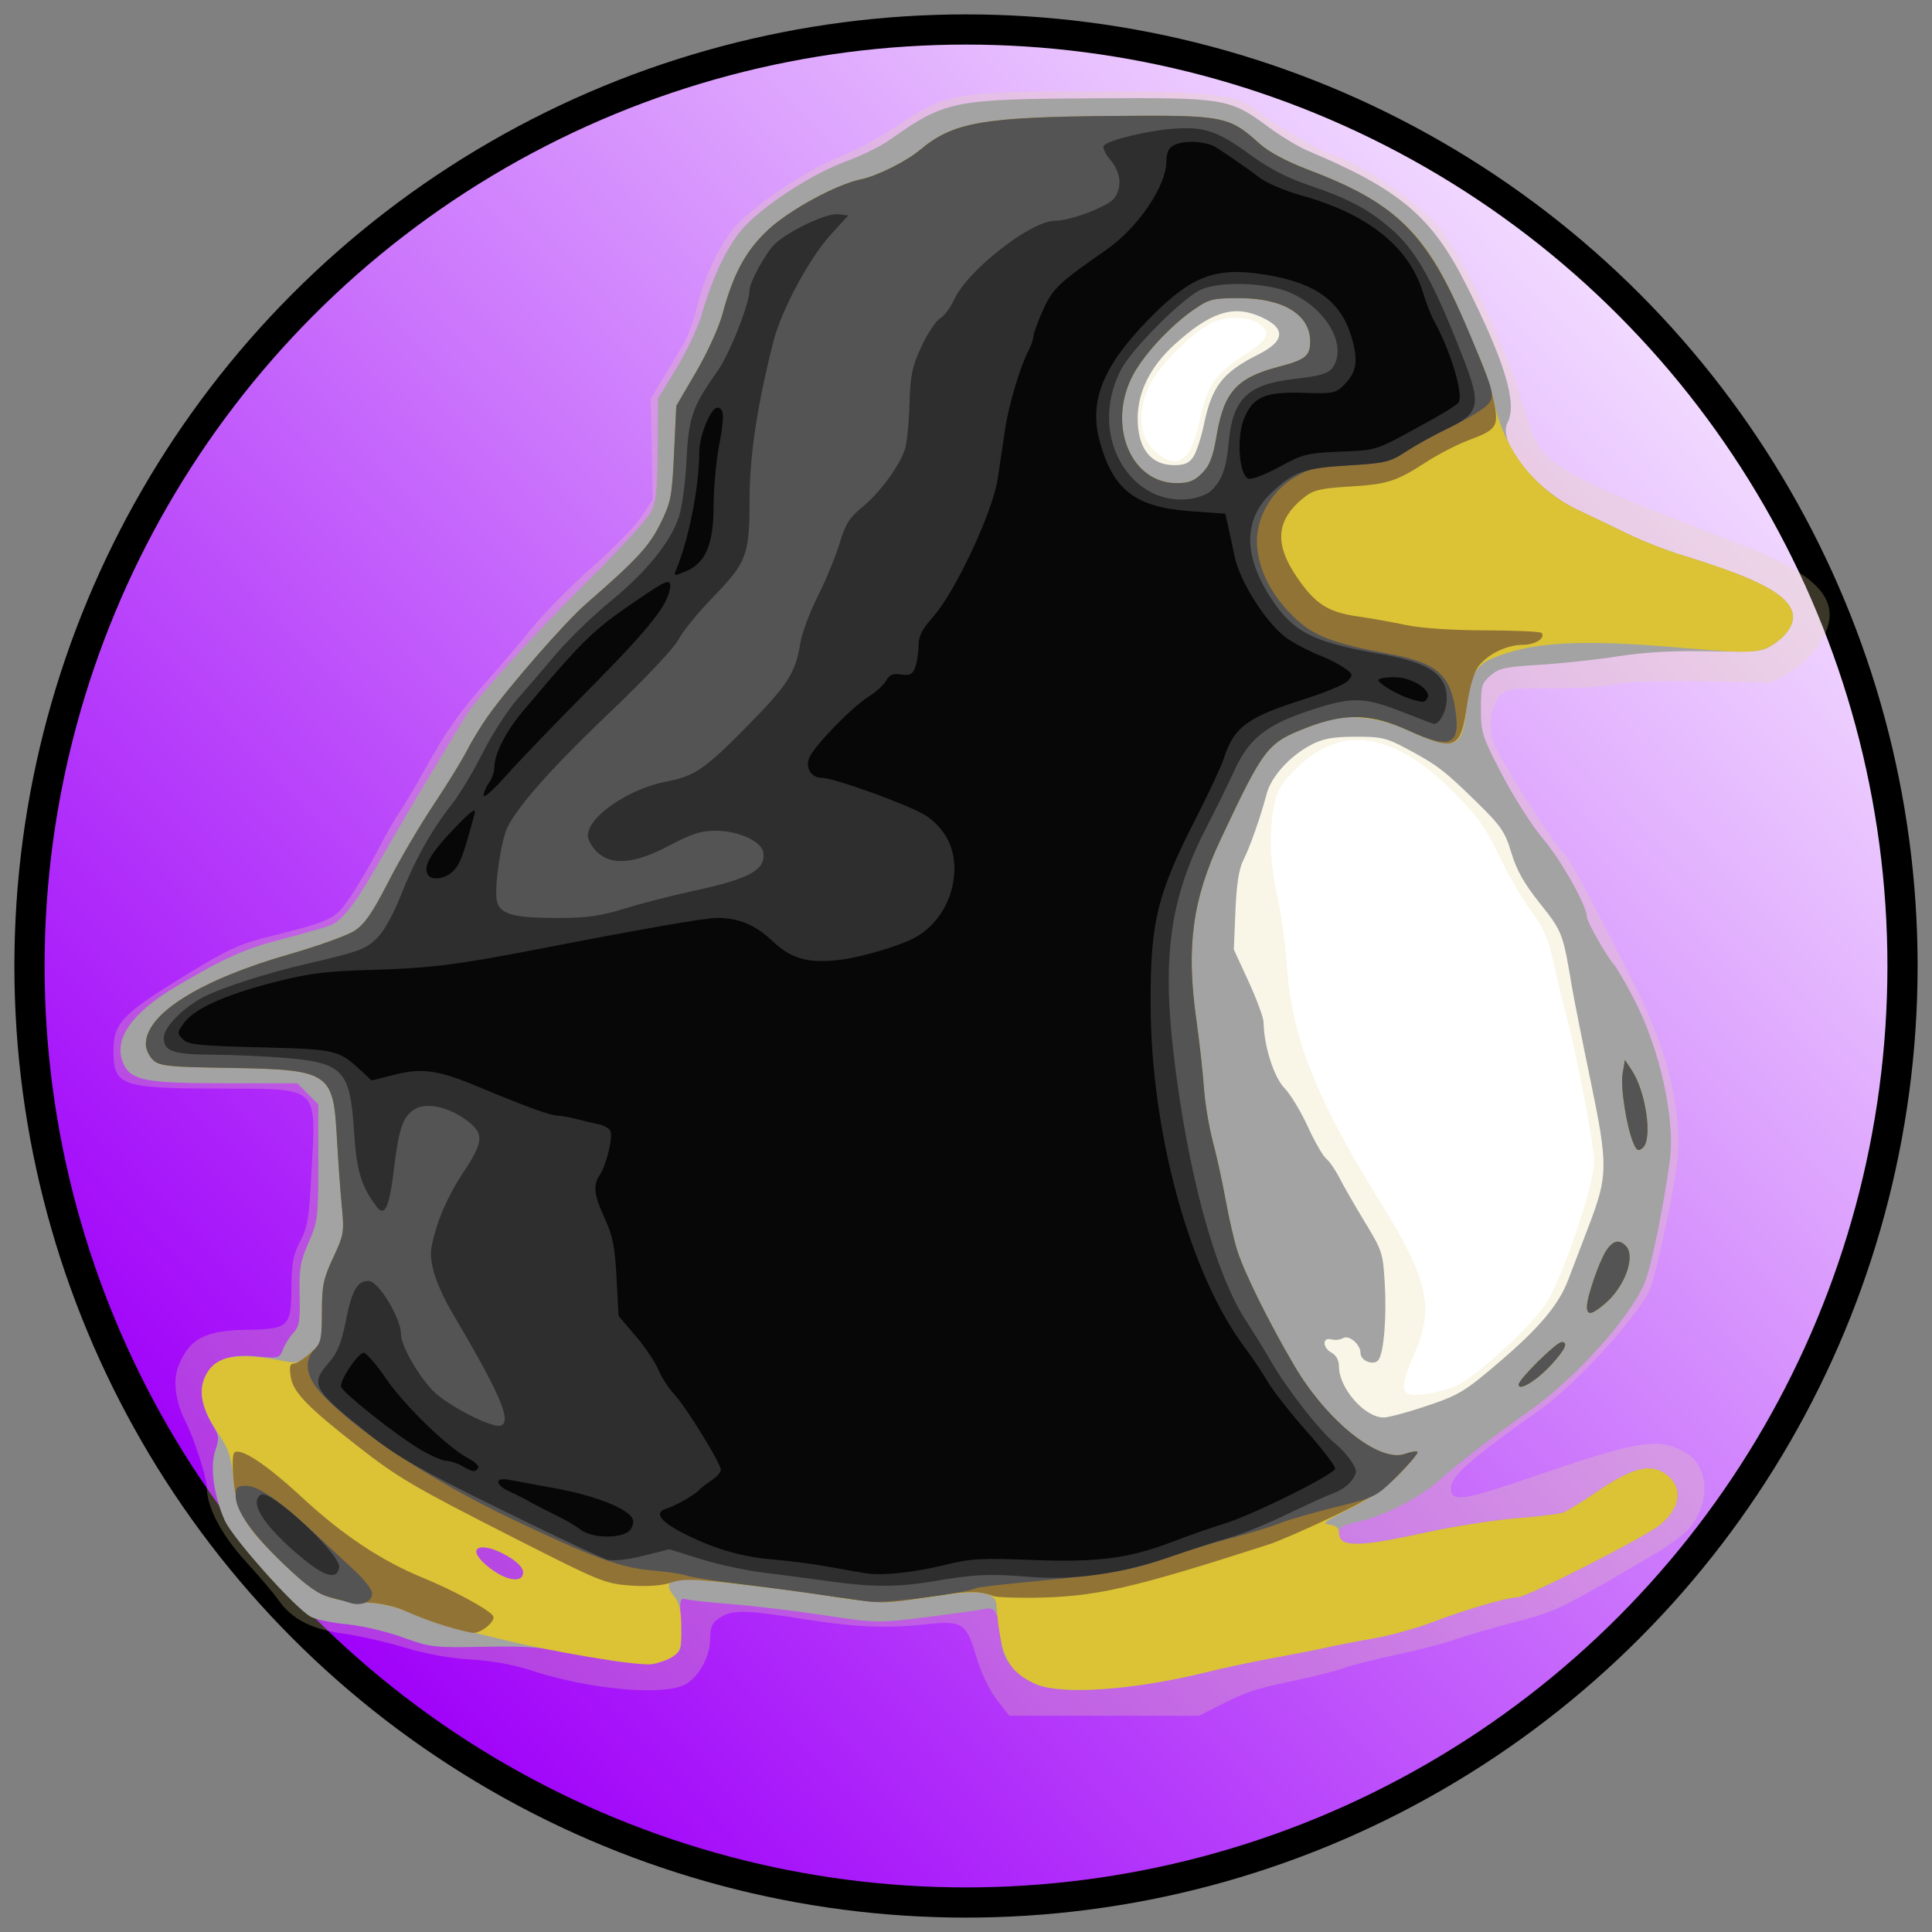 <?xml version="1.0" encoding="UTF-8" standalone="no"?>
<!-- Created with Inkscape (http://www.inkscape.org/) -->

<svg
   xmlns:dc="http://purl.org/dc/elements/1.1/"
   xmlns:cc="http://creativecommons.org/ns#"
   xmlns:rdf="http://www.w3.org/1999/02/22-rdf-syntax-ns#"
   xmlns:svg="http://www.w3.org/2000/svg"
   xmlns="http://www.w3.org/2000/svg"
   xmlns:xlink="http://www.w3.org/1999/xlink"
   xmlns:sodipodi="http://sodipodi.sourceforge.net/DTD/sodipodi-0.dtd"
   xmlns:inkscape="http://www.inkscape.org/namespaces/inkscape"
   width="512"
   height="512"
   viewBox="0 0 512 512"
   id="svg2"
   version="1.1"
   inkscape:version="0.91 r13725"
   sodipodi:docname="icon-is.svg">
  <rect x="0" y="0" width="512" height="512" fill="#808080" stroke="none"/>
  <defs
     id="defs4">
    <linearGradient
       inkscape:collect="always"
       id="linearGradient6027">
      <stop
         style="stop-color:#9f00f9;stop-opacity:1;"
         offset="0"
         id="stop6029" />
      <stop
         style="stop-color:#f1d9ff;stop-opacity:1"
         offset="1"
         id="stop6031" />
    </linearGradient>
    <marker
       inkscape:stockid="Arrow1Mstart"
       orient="auto"
       refY="0"
       refX="0"
       id="Arrow1Mstart"
       style="overflow:visible"
       inkscape:isstock="true">
      <path
         id="path4406"
         d="M 0,0 5,-5 -12.5,0 5,5 0,0 Z"
         style="fill:#800080;fill-opacity:1;fill-rule:evenodd;stroke:#000080;stroke-width:1pt;stroke-opacity:1"
         transform="matrix(0.4,0,0,0.4,4,0)"
         inkscape:connector-curvature="0" />
    </marker>
    <marker
       inkscape:stockid="Arrow1Send"
       orient="auto"
       refY="0"
       refX="0"
       id="Arrow1Send"
       style="overflow:visible"
       inkscape:isstock="true">
      <path
         id="path4415"
         d="M 0,0 5,-5 -12.5,0 5,5 0,0 Z"
         style="fill:#800080;fill-opacity:1;fill-rule:evenodd;stroke:#000080;stroke-width:1pt;stroke-opacity:1"
         transform="matrix(-0.2,0,0,-0.2,-1.2,0)"
         inkscape:connector-curvature="0" />
    </marker>
    <marker
       inkscape:stockid="Arrow1Lstart"
       orient="auto"
       refY="0"
       refX="0"
       id="marker4676"
       style="overflow:visible"
       inkscape:isstock="true">
      <path
         id="path4678"
         d="M 0,0 5,-5 -12.5,0 5,5 0,0 Z"
         style="fill:#800080;fill-opacity:1;fill-rule:evenodd;stroke:#000080;stroke-width:1pt;stroke-opacity:1"
         transform="matrix(0.8,0,0,0.8,10,0)"
         inkscape:connector-curvature="0" />
    </marker>
    <marker
       inkscape:stockid="Arrow1Lstart"
       orient="auto"
       refY="0"
       refX="0"
       id="Arrow1Lstart"
       style="overflow:visible"
       inkscape:isstock="true">
      <path
         id="path4400"
         d="M 0,0 5,-5 -12.5,0 5,5 0,0 Z"
         style="fill:#800080;fill-opacity:1;fill-rule:evenodd;stroke:#000080;stroke-width:1pt;stroke-opacity:1"
         transform="matrix(0.8,0,0,0.8,10,0)"
         inkscape:connector-curvature="0" />
    </marker>
    <linearGradient
       inkscape:collect="always"
       xlink:href="#linearGradient6027"
       id="linearGradient6033"
       x1="75.951"
       y1="967.968"
       x2="431.154"
       y2="625.835"
       gradientUnits="userSpaceOnUse" />
  </defs>
  <sodipodi:namedview
     id="base"
     pagecolor="#ffffff"
     bordercolor="#666666"
     borderopacity="1.0"
     inkscape:pageopacity="0.0"
     inkscape:pageshadow="2"
     inkscape:zoom="1"
     inkscape:cx="323.46876"
     inkscape:cy="308.93137"
     inkscape:document-units="px"
     inkscape:current-layer="layer1"
     showgrid="false"
     inkscape:window-width="1366"
     inkscape:window-height="704"
     inkscape:window-x="0"
     inkscape:window-y="27"
     inkscape:window-maximized="1"
     units="px" />
  <g
     inkscape:label="Layer 1"
     inkscape:groupmode="layer"
     id="layer1"
     transform="translate(0,-540.362)">
    <ellipse
       style="fill:url(#linearGradient6033);fill-opacity:1;fill-rule:nonzero;stroke:#000000;stroke-width:8;stroke-miterlimit:4;stroke-dasharray:none;stroke-dashoffset:0;stroke-opacity:1;stroke-linecap:butt;stroke-linejoin:round"
       id="path3576"
       cx="256"
       cy="796.362"
       rx="248.187"
       ry="248.187" />
    <g
       id="g4328"
       transform="translate(4,-6)">
      <ellipse
         transform="matrix(1,0,0.156,0.988,0,0)"
         ry="96.177"
         rx="74"
         cy="840.649"
         cx="222.89"
         id="path4326"
         style="opacity:1;fill:#ffffff;fill-opacity:1;fill-rule:nonzero;stroke:none;stroke-width:8;stroke-linecap:butt;stroke-linejoin:round;stroke-miterlimit:4;stroke-dasharray:none;stroke-dashoffset:0;stroke-opacity:1" />
      <ellipse
         ry="44"
         rx="42"
         cy="652.362"
         cx="319"
         id="path4324"
         style="opacity:1;fill:#ffffff;fill-opacity:1;fill-rule:nonzero;stroke:none;stroke-width:8;stroke-linecap:butt;stroke-linejoin:round;stroke-miterlimit:4;stroke-dasharray:none;stroke-dashoffset:0;stroke-opacity:1" />
      <g
         id="g4315">
        <path
           inkscape:connector-curvature="0"
           id="path4306"
           d="m 260.158,996.812 c -2.006,-2.575 -4.153,-7.084 -5.445,-11.438 -2.662,-8.966 -3.637,-9.591 -13.335,-8.546 -10.549,1.136 -19.034,0.764 -32.671,-1.432 -13.859,-2.232 -18.092,-2.405 -21.031,-0.858 -2.833,1.491 -3.477,2.657 -3.494,6.324 -0.023,4.852 -3.414,10.602 -7.183,12.177 -6.501,2.716 -25.347,0.868 -39.996,-3.924 -4.923,-1.61 -10.614,-2.651 -16.169,-2.956 -5.479,-0.301 -11.835,-1.452 -17.619,-3.189 -4.976,-1.495 -12.368,-3.173 -16.427,-3.729 -8.311,-1.138 -13.501,-3.838 -16.996,-8.841 -1.209,-1.731 -5.111,-6.334 -8.671,-10.228 -6.384,-6.984 -10.287,-14.369 -10.287,-19.465 0,-2.707 -3.392,-13.189 -5.788,-17.885 -2.548,-4.995 -3.257,-10.672 -1.794,-14.369 2.907,-7.346 7.051,-9.544 18.263,-9.688 11,-0.141 11.659,-0.775 11.725,-11.297 0.04,-6.35 0.479,-8.648 2.313,-12.121 1.944,-3.68 2.365,-6.236 2.979,-18.095 1.218,-23.495 2.53,-22.304 -24.674,-22.399 -25.975,-0.091 -27.787,-0.75 -27.787,-10.107 0,-7.293 2.385,-9.763 19.486,-20.183 11.188,-6.817 13.794,-7.996 22.554,-10.2 15.998,-4.026 16.695,-4.374 20.756,-10.354 2.038,-3.001 5.35,-8.645 7.36,-12.541 2.01,-3.896 4.564,-8.367 5.677,-9.936 1.112,-1.568 4.043,-6.495 6.513,-10.947 5.899,-10.634 9.219,-15.367 16.758,-23.891 3.435,-3.884 8.882,-10.291 12.102,-14.239 3.221,-3.948 10.334,-11.125 15.806,-15.951 5.472,-4.825 11.283,-10.787 12.914,-13.249 l 2.964,-4.475 -0.254,-13.384 -0.254,-13.384 3.333,-5.535 c 1.833,-3.044 4.232,-7.028 5.331,-8.853 1.099,-1.825 2.733,-6.364 3.631,-10.087 1.921,-7.96 6.006,-16.448 10.232,-21.261 4.814,-5.482 18.59,-14.712 27.052,-18.123 4.283,-1.727 10.951,-5.256 14.818,-7.843 14.131,-9.453 15.548,-9.71 53.736,-9.72 31.623,-0.008 37.154,0.705 43.295,5.583 4.461,3.543 16.082,10.328 19.048,11.121 6.963,1.862 22.72,12.534 28.14,19.057 7.386,8.89 18.884,33.631 23.667,50.924 3.328,12.033 8.054,14.834 55.812,33.08 19.329,7.385 26.228,13.701 23.886,21.867 -1.296,4.52 -5.523,9.551 -10.463,12.455 l -4.375,2.572 -18.571,-0.305 c -11.874,-0.195 -20.289,0.095 -23.333,0.806 -2.619,0.611 -10.015,1.073 -16.436,1.027 -10.343,-0.074 -11.884,0.126 -13.518,1.76 -2.448,2.448 -3.396,7.979 -2.105,12.28 1.027,3.422 14.812,25.381 18.384,29.284 2.02,2.208 3.267,4.414 11.519,20.386 10.526,20.371 11.918,23.365 14.847,31.929 3.714,10.858 5.2,22.316 3.989,30.777 -1.536,10.739 -5.517,29 -7.186,32.961 -2.744,6.513 -19.371,24.849 -28.356,31.269 -20.812,14.872 -24.788,18.484 -24.276,22.055 0.42,2.931 4.15,2.278 21.952,-3.845 28.195,-9.697 33.294,-10.468 40.45,-6.117 5.987,3.641 6.336,13.189 0.725,19.857 -1.287,1.53 -5.24,4.487 -8.784,6.57 -25.502,14.994 -26.317,15.392 -37.407,18.29 -6.018,1.572 -13.298,3.69 -16.179,4.706 -2.881,1.016 -9.657,2.772 -15.058,3.903 -5.401,1.131 -11.615,2.696 -13.81,3.478 -2.194,0.782 -7.847,2.238 -12.561,3.234 -11.424,2.414 -13.274,3.01 -20.211,6.513 l -5.925,2.991 -25.138,0 -25.138,0 -3.312,-4.251 z m 122.296,-83.466 c 5.262,-2.685 19.08,-15.365 22.997,-21.104 4.304,-6.306 12.998,-31.674 13,-37.935 0.002,-4.528 -4.419,-27.743 -7.51,-39.434 -0.969,-3.667 -2.499,-9.992 -3.399,-14.056 -1.276,-5.759 -2.563,-8.648 -5.838,-13.096 -2.311,-3.139 -6.119,-9.729 -8.462,-14.644 -3.458,-7.253 -5.656,-10.351 -11.668,-16.444 -16.022,-16.238 -29.896,-18.476 -41.887,-6.756 -3.938,3.849 -5.16,5.798 -5.952,9.491 -1.499,6.988 -1.205,15.947 0.81,24.754 0.994,4.342 2.086,12.18 2.428,17.418 1.279,19.587 7.615,35.647 25.365,64.292 12.074,19.485 13.768,27.09 8.664,38.902 -3.264,7.556 -3.701,10.164 -1.835,10.974 2.033,0.883 9.544,-0.451 13.286,-2.361 z M 310.636,666.77 c 0.98,-1.052 2.515,-5.326 3.412,-9.5 1.882,-8.758 4.137,-11.984 11.807,-16.891 6.13,-3.921 7.013,-5.661 4.08,-8.037 -2.407,-1.949 -7.987,-2.314 -12.011,-0.784 -4.784,1.819 -14.524,11.317 -17.187,16.759 -3.482,7.118 -2.948,13.788 1.418,17.688 3.538,3.161 6.038,3.386 8.481,0.764 z"
           style="opacity:0.25;fill:#e8dda2" />
        <path
           inkscape:connector-curvature="0"
           id="path4304"
           d="m 270.318,992.606 c -5.494,-2.496 -9.008,-7.003 -9.008,-11.554 0,-2.021 -0.436,-4.822 -0.97,-6.225 -0.811,-2.133 -1.396,-2.464 -3.571,-2.023 -1.431,0.29 -8.387,1.25 -15.459,2.134 -12.632,1.579 -13.099,1.57 -26.667,-0.49 -7.595,-1.153 -18.698,-2.486 -24.672,-2.962 -5.975,-0.476 -11.554,-1.084 -12.399,-1.352 -1.34,-0.425 -1.491,0.414 -1.18,6.562 0.346,6.846 0.278,7.101 -2.321,8.804 -3.63,2.379 -10.472,2.187 -24.665,-0.69 -9.615,-1.949 -13.62,-2.273 -25.238,-2.037 -13.229,0.268 -14.13,0.163 -21.429,-2.496 -4.19,-1.527 -10.814,-3.081 -14.72,-3.453 -3.906,-0.372 -8.217,-1.253 -9.58,-1.958 -4.031,-2.085 -20.786,-20.835 -22.912,-25.64 -2.899,-6.554 -3.924,-14.27 -2.46,-18.519 1.059,-3.073 0.994,-3.866 -0.522,-6.339 -3.159,-5.156 -3.881,-9.6 -2.153,-13.242 2.085,-4.394 6.326,-6.012 13.868,-5.291 5.581,0.534 5.853,0.458 6.734,-1.869 0.505,-1.334 1.745,-3.308 2.756,-4.387 1.552,-1.657 1.808,-3.21 1.65,-10 -0.161,-6.889 0.18,-8.885 2.385,-13.962 2.444,-5.627 2.573,-6.693 2.573,-21.264 l 0,-15.34 -2.784,-2.784 -2.784,-2.784 -19.151,0 c -20.36,0 -24.55,-0.727 -26.633,-4.619 -3.429,-6.407 1.365,-13.759 13.733,-21.064 12.86,-7.595 17.971,-9.89 27.684,-12.429 5.798,-1.516 11.652,-3.178 13.01,-3.695 3.405,-1.295 6.833,-5.824 14.068,-18.591 3.405,-6.008 9.392,-16.198 13.305,-22.644 3.913,-6.446 7.77,-12.842 8.571,-14.213 2.793,-4.777 18.701,-22.369 33.056,-36.555 7.951,-7.857 15.204,-15.786 16.118,-17.619 1.329,-2.667 1.676,-5.999 1.734,-16.667 l 0.073,-13.333 4.913,-8.095 c 2.702,-4.452 5.652,-10.667 6.556,-13.81 3.175,-11.043 7.352,-19.518 11.892,-24.13 6.085,-6.18 18.152,-13.846 26.639,-16.922 3.929,-1.424 9.071,-3.957 11.429,-5.629 14.643,-10.386 16.746,-10.814 54.181,-11.019 34.745,-0.191 35.851,-0.01 46.078,7.54 3.338,2.464 7.967,5.279 10.286,6.255 24.712,10.4 33.147,17.536 42.298,35.782 10.268,20.473 13.538,31.414 10.877,36.386 -2.772,5.179 7.455,17.854 18.661,23.129 3.143,1.479 8.929,4.257 12.857,6.171 3.929,1.915 10.357,4.468 14.286,5.673 19.821,6.081 27.831,10.131 29.585,14.96 0.992,2.731 -0.829,6.045 -4.785,8.711 -3.098,2.088 -3.99,2.188 -17.129,1.933 -9.582,-0.186 -17.095,0.234 -24.337,1.361 -5.762,0.897 -15.109,1.904 -20.772,2.238 -8.884,0.525 -10.647,0.911 -12.857,2.813 -2.327,2.004 -2.561,2.815 -2.557,8.876 0.004,6.283 0.33,7.298 5.622,17.461 3.09,5.935 7.975,13.571 10.856,16.968 4.779,5.637 11.614,17.794 11.614,20.658 0,1.297 5.16,10.418 7.19,12.709 0.707,0.797 3.028,4.778 5.158,8.847 6.918,13.212 11.11,31.956 9.626,43.037 -1.618,12.079 -5.058,28.74 -6.711,32.513 -4.242,9.68 -18.475,25.381 -30.976,34.171 -9.449,6.644 -18.302,13.465 -23.627,18.203 -5.219,4.644 -14.722,9.438 -21.655,10.925 -3.6,0.772 -4.718,1.431 -4.718,2.782 0,3.949 4.874,3.96 22.709,0.047 7.514,-1.648 18.442,-3.367 24.286,-3.819 5.843,-0.452 11.481,-1.157 12.529,-1.566 1.048,-0.409 5.222,-3.003 9.277,-5.765 8.283,-5.642 13.122,-7.074 16.845,-4.984 5.63,3.16 5.405,9.12 -0.528,14.01 -3.92,3.231 -35.366,19.236 -37.748,19.213 -2.585,-0.025 -14.317,3.396 -22.607,6.593 -4.104,1.583 -11.032,3.501 -15.397,4.264 -4.365,0.763 -10.079,1.87 -12.698,2.461 -2.619,0.591 -9.048,1.856 -14.286,2.812 -5.238,0.955 -12.952,2.593 -17.143,3.638 -19.478,4.86 -39.067,6.225 -45.754,3.187 z M 134.643,963.008 c 0,-1.193 -1.489,-2.737 -4.131,-4.286 -6.801,-3.986 -11.155,-2.528 -6.107,2.045 4.866,4.407 10.238,5.583 10.238,2.241 z m 237.645,-43.472 c 10.274,-3.355 11.554,-4.101 21.156,-12.32 10.505,-8.992 15.626,-15.093 18.092,-21.553 1.066,-2.792 3.511,-9.189 5.433,-14.216 5.19,-13.572 5.223,-16.135 0.494,-38.955 -2.225,-10.738 -4.437,-21.881 -4.915,-24.762 -2.324,-14.007 -2.535,-14.556 -8.409,-21.905 -4.212,-5.27 -6.207,-8.796 -7.606,-13.446 -1.699,-5.648 -2.683,-7.073 -9.464,-13.711 -8.382,-8.205 -10.306,-9.66 -18.617,-14.07 -5.078,-2.695 -6.563,-3.028 -13.333,-2.996 -5.938,0.028 -8.5,0.497 -11.613,2.122 -5.631,2.94 -10.595,8.39 -11.81,12.965 -1.659,6.253 -4.423,14.111 -6.218,17.681 -1.159,2.305 -1.79,6.388 -2.081,13.466 l -0.419,10.159 3.928,8.526 c 2.16,4.689 3.943,9.558 3.961,10.82 0.091,6.223 2.715,14.472 5.531,17.384 1.598,1.653 4.373,6.227 6.166,10.166 1.793,3.939 3.99,7.767 4.882,8.508 0.892,0.741 2.504,3.089 3.583,5.22 1.078,2.13 4.099,7.386 6.714,11.68 4.562,7.493 4.773,8.149 5.238,16.306 0.502,8.807 -0.213,17.815 -1.591,20.045 -1.094,1.77 -4.841,0.46 -4.841,-1.693 0,-2.345 -3.055,-4.948 -4.651,-3.962 -0.701,0.433 -2.084,0.576 -3.073,0.317 -2.468,-0.645 -2.383,2.229 0.105,3.561 1.191,0.637 1.905,1.994 1.905,3.62 0,5.732 6.818,13.523 11.834,13.523 1.116,0 5.445,-1.116 9.621,-2.48 z M 312.262,667.387 c 0.81,-1.236 2.05,-5.006 2.755,-8.379 2.172,-10.381 4.938,-13.943 14.594,-18.792 7.211,-3.621 7.164,-7.146 -0.136,-10.158 -6.928,-2.858 -12.855,-0.837 -22.138,7.549 -6.44,5.818 -9.837,12.593 -9.837,19.62 0,7.986 3.45,12.406 9.684,12.406 2.738,0 3.96,-0.541 5.078,-2.247 z"
           style="fill:#a3a3a3" />
        <path
           inkscape:connector-curvature="0"
           id="path4302"
           d="m 270.358,992.596 c -7.336,-3.386 -9.268,-7.33 -10.3,-21.018 -0.253,-3.359 -4.767,-4.023 -15.379,-2.263 -10.009,1.66 -19.077,1.787 -26.881,0.376 -8.088,-1.462 -35.462,-4.797 -39.345,-4.793 -5.307,0.006 -6.396,1.188 -3.952,4.295 1.606,2.042 2.048,3.905 2.048,8.643 0,5.321 -0.272,6.218 -2.28,7.534 -1.254,0.822 -3.718,1.726 -5.476,2.01 -3.572,0.577 -27.054,-3.348 -40.815,-6.823 -2.881,-0.727 -7.595,-1.819 -10.476,-2.427 -2.881,-0.607 -8.228,-2.397 -11.883,-3.978 -4.524,-1.956 -8.476,-2.942 -12.381,-3.088 -10.274,-0.385 -13.221,-1.755 -22.094,-10.274 -10.318,-9.906 -12.453,-13.522 -13.288,-22.514 -0.531,-5.71 -1.229,-7.849 -3.816,-11.694 -4.506,-6.696 -5.601,-11.338 -3.645,-15.459 2.66,-5.606 8.352,-6.612 21.87,-3.865 2.311,0.47 3.449,0.034 5.952,-2.278 3.022,-2.791 3.095,-3.049 3.095,-10.901 0,-7.022 0.379,-8.852 2.988,-14.427 2.833,-6.054 2.951,-6.763 2.28,-13.678 -0.389,-4.011 -0.984,-12.296 -1.321,-18.411 -0.945,-17.113 -1.984,-17.768 -28.891,-18.2 -15.786,-0.253 -18.023,-0.487 -19.762,-2.06 -1.079,-0.976 -1.958,-2.887 -1.955,-4.246 0.02,-8.045 14.406,-17.044 38.089,-23.829 7.595,-2.176 15.366,-4.983 17.268,-6.238 2.643,-1.743 4.734,-4.776 8.865,-12.852 2.974,-5.813 8.327,-14.948 11.896,-20.299 3.569,-5.351 7.588,-11.872 8.93,-14.491 1.343,-2.619 3.862,-6.759 5.598,-9.199 5.799,-8.151 20.562,-25.031 26.105,-29.848 13.336,-11.59 16.666,-15.189 19.633,-21.216 2.772,-5.63 3.061,-7.129 3.602,-18.644 l 0.588,-12.522 5.289,-9.047 c 2.909,-4.976 6.033,-11.833 6.941,-15.237 2.877,-10.779 6.216,-16.92 12.228,-22.486 5.646,-5.227 18.07,-11.956 24.484,-13.261 4.181,-0.851 11.992,-4.737 15.612,-7.767 8.836,-7.397 16.526,-8.745 51.531,-9.037 28.97,-0.241 30.381,0.026 38.41,7.28 2.557,2.31 7.133,4.751 13.351,7.121 22.426,8.547 30.956,16.667 40.083,38.15 1.669,3.929 4.066,9.524 5.328,12.434 1.261,2.91 2.776,7.624 3.365,10.476 2.678,12.95 10.842,23.54 22.32,28.953 3.143,1.482 8.929,4.261 12.857,6.176 3.929,1.915 10.357,4.468 14.286,5.673 19.821,6.081 27.831,10.131 29.585,14.96 0.988,2.721 -0.825,6.043 -4.739,8.681 -3.698,2.492 -6.301,2.619 -23.417,1.137 -27.577,-2.387 -40.134,-1.765 -50.825,2.52 -4.948,1.983 -6.409,4.792 -7.37,14.173 -1.027,10.028 -3.17,10.667 -16.091,4.793 -3.578,-1.627 -8.028,-2.771 -11.905,-3.061 -5.338,-0.399 -7.27,-0.046 -14.03,2.564 -10.688,4.127 -11.474,5.14 -23.018,29.67 -7.468,15.87 -9.174,28.433 -6.472,47.657 0.836,5.947 1.749,14.117 2.028,18.154 0.279,4.037 1.342,10.466 2.361,14.286 1.019,3.82 2.551,10.803 3.403,15.517 0.853,4.714 2.229,10.714 3.059,13.333 1.866,5.889 8.416,19.121 15.093,30.49 8.728,14.86 22.609,25.913 29.418,23.422 1.537,-0.562 3.012,-0.804 3.278,-0.539 0.266,0.266 -1.849,2.865 -4.699,5.777 -3.528,3.604 -7.74,6.56 -13.196,9.262 -6.713,3.325 -7.602,4.018 -5.476,4.27 1.739,0.207 2.538,0.863 2.538,2.087 0,3.967 4.852,3.98 22.709,0.063 7.514,-1.648 18.442,-3.367 24.286,-3.819 5.843,-0.452 11.481,-1.157 12.529,-1.566 1.048,-0.409 5.222,-3.003 9.277,-5.765 8.283,-5.642 13.122,-7.074 16.845,-4.984 5.63,3.16 5.405,9.12 -0.528,14.01 -3.92,3.231 -35.366,19.236 -37.748,19.213 -2.585,-0.025 -14.317,3.396 -22.607,6.593 -4.104,1.583 -11.032,3.501 -15.397,4.264 -4.365,0.763 -10.079,1.87 -12.698,2.461 -2.619,0.591 -9.048,1.856 -14.286,2.812 -5.238,0.955 -12.952,2.593 -17.143,3.638 -19.504,4.867 -39.103,6.229 -45.714,3.177 z M 134.643,963.008 c 0,-1.193 -1.489,-2.737 -4.131,-4.286 -6.801,-3.986 -11.155,-2.528 -6.107,2.045 4.866,4.407 10.238,5.583 10.238,2.241 z M 314.545,671.777 c 2.049,-2.055 2.886,-4.227 3.885,-10.079 1.969,-11.542 5.36,-15.263 16.57,-18.183 6.93,-1.805 8.216,-2.845 8.216,-6.643 0,-7.099 -7.072,-11.459 -18.649,-11.498 -7.004,-0.024 -8.076,0.231 -11.905,2.831 -6.659,4.522 -14.273,12.871 -16.933,18.571 -6.102,13.071 0.256,27.619 12.071,27.619 3.242,0 4.698,-0.565 6.746,-2.619 z m 83.908,241.507 c 0,-1.383 10.008,-11.269 11.408,-11.269 1.811,0 0.986,1.885 -2.527,5.773 -3.925,4.345 -8.881,7.412 -8.881,5.496 z m 18.095,-20.645 c 0,-2.561 3.256,-12.018 5.113,-14.853 1.741,-2.657 3.395,-3.071 5.172,-1.295 2.731,2.731 -0.22,10.915 -5.555,15.404 -3.507,2.951 -4.731,3.143 -4.731,0.744 z M 428.951,849.493 c -1.866,-4.275 -3.558,-14.936 -2.948,-18.578 l 0.614,-3.662 1.791,2.695 c 3.806,5.726 5.604,18.396 2.925,20.619 -1.154,0.958 -1.58,0.766 -2.383,-1.074 z"
           style="fill:#dbc335" />
        <path
           inkscape:connector-curvature="0"
           id="path4300"
           d="m 114.167,977.315 c -3.143,-0.939 -7.836,-2.681 -10.428,-3.87 -2.924,-1.342 -6.901,-2.245 -10.476,-2.379 -10.302,-0.385 -13.243,-1.751 -22.121,-10.275 -10.237,-9.827 -12.455,-13.55 -13.264,-22.256 -0.373,-4.013 -0.255,-6.96 0.293,-7.298 1.86,-1.15 8.623,3.378 17.94,12.01 10.705,9.918 20.988,16.752 31.98,21.251 8.112,3.321 17.573,8.466 18.589,10.11 0.788,1.275 -3.068,4.576 -5.237,4.481 -0.859,-0.037 -4.133,-0.836 -7.275,-1.775 z m 112.857,-6.469 c -1.833,-0.158 -7.19,-0.892 -11.905,-1.632 -4.714,-0.74 -15.075,-2.099 -23.025,-3.019 -12.29,-1.423 -15.024,-1.486 -18.264,-0.416 -2.457,0.811 -6.288,1.083 -10.785,0.764 -6.645,-0.47 -8.072,-1.052 -30.307,-12.353 -27.229,-13.84 -31.088,-16.098 -41.841,-24.483 -13.384,-10.437 -17.195,-14.369 -17.839,-18.406 -0.432,-2.706 -0.245,-3.571 0.771,-3.571 0.738,0 2.722,-1.262 4.41,-2.803 2.994,-2.735 3.069,-3.001 3.069,-10.845 0,-7.022 0.379,-8.852 2.988,-14.427 2.833,-6.054 2.951,-6.763 2.28,-13.678 -0.389,-4.011 -0.984,-12.296 -1.321,-18.411 -0.945,-17.113 -1.984,-17.768 -28.891,-18.2 -15.786,-0.253 -18.023,-0.487 -19.762,-2.06 -1.079,-0.976 -1.958,-2.887 -1.955,-4.246 0.02,-8.045 14.406,-17.044 38.089,-23.829 7.595,-2.176 15.366,-4.983 17.268,-6.238 2.643,-1.743 4.734,-4.776 8.865,-12.852 2.974,-5.813 8.327,-14.948 11.896,-20.299 3.569,-5.351 7.588,-11.872 8.93,-14.491 1.343,-2.619 3.862,-6.759 5.598,-9.199 5.799,-8.151 20.562,-25.031 26.105,-29.848 13.336,-11.59 16.666,-15.189 19.633,-21.216 2.772,-5.63 3.061,-7.129 3.602,-18.644 l 0.588,-12.522 5.289,-9.047 c 2.909,-4.976 6.033,-11.833 6.941,-15.237 2.877,-10.779 6.216,-16.92 12.228,-22.486 5.646,-5.227 18.07,-11.956 24.484,-13.261 4.181,-0.851 11.992,-4.737 15.612,-7.767 8.836,-7.397 16.526,-8.745 51.531,-9.037 28.97,-0.241 30.381,0.026 38.41,7.28 2.557,2.31 7.133,4.751 13.351,7.121 22.426,8.547 30.956,16.667 40.083,38.15 1.669,3.929 4.086,9.568 5.372,12.532 1.286,2.964 2.817,7.779 3.404,10.7 1.309,6.52 0.747,7.376 -6.658,10.126 -2.964,1.101 -7.961,3.663 -11.104,5.694 -8.197,5.296 -10.365,5.995 -20.517,6.613 -7.537,0.459 -9.566,0.929 -11.884,2.752 -7.573,5.957 -8.192,12.316 -2.071,21.26 4.88,7.131 8.2,9.27 16.149,10.406 3.268,0.467 8.942,1.481 12.609,2.252 4.116,0.866 12.164,1.417 21.032,1.438 7.901,0.019 14.647,0.317 14.992,0.662 1.3,1.3 -1.627,3.183 -4.95,3.184 -4.28,0.002 -9.397,2.527 -11.819,5.834 -1.106,1.51 -2.277,5.608 -2.952,10.335 -1.653,11.569 -3.137,12.17 -15.803,6.397 -9.52,-4.339 -16.544,-4.527 -26.434,-0.708 -10.688,4.127 -11.474,5.14 -23.018,29.67 -7.468,15.87 -9.174,28.433 -6.472,47.657 0.836,5.947 1.749,14.117 2.028,18.154 0.279,4.037 1.342,10.466 2.361,14.286 1.019,3.82 2.551,10.803 3.403,15.517 0.853,4.714 2.229,10.714 3.059,13.333 1.866,5.889 8.416,19.121 15.093,30.49 8.728,14.86 22.609,25.913 29.418,23.422 1.537,-0.562 3.012,-0.804 3.278,-0.539 0.266,0.266 -1.849,2.878 -4.699,5.804 -4.207,4.32 -7.512,6.439 -17.563,11.263 -6.81,3.268 -14.524,6.632 -17.143,7.477 -36.135,11.651 -45.975,13.898 -61.849,14.123 -5.269,0.075 -10.222,-0.101 -11.008,-0.391 -3.761,-1.388 -6.573,-1.422 -14.625,-0.179 -11.493,1.774 -13.795,1.988 -17.756,1.647 z m 87.52,-299.069 c 2.049,-2.055 2.886,-4.227 3.885,-10.079 1.969,-11.542 5.36,-15.263 16.57,-18.183 6.93,-1.805 8.216,-2.845 8.216,-6.643 0,-7.099 -7.072,-11.459 -18.649,-11.498 -7.004,-0.024 -8.076,0.231 -11.905,2.831 -6.659,4.522 -14.273,12.871 -16.933,18.571 -6.102,13.071 0.256,27.619 12.071,27.619 3.242,0 4.698,-0.565 6.746,-2.619 z m 83.908,241.507 c 0,-1.383 10.008,-11.269 11.408,-11.269 1.811,0 0.986,1.885 -2.527,5.773 -3.925,4.345 -8.881,7.412 -8.881,5.496 z m 18.095,-20.645 c 0,-2.561 3.256,-12.018 5.113,-14.853 1.741,-2.657 3.395,-3.071 5.172,-1.295 2.731,2.731 -0.22,10.915 -5.555,15.404 -3.507,2.951 -4.731,3.143 -4.731,0.744 z M 428.951,849.493 c -1.866,-4.275 -3.558,-14.936 -2.948,-18.578 l 0.614,-3.662 1.791,2.695 c 3.806,5.726 5.604,18.396 2.925,20.619 -1.154,0.958 -1.58,0.766 -2.383,-1.074 z"
           style="fill:#927336" />
        <path
           inkscape:connector-curvature="0"
           id="path4298"
           d="m 88.453,971.039 c -0.524,-0.192 -2.804,-0.826 -5.068,-1.408 -3.088,-0.794 -6.039,-2.888 -11.817,-8.385 -8.66,-8.239 -13.115,-14.511 -13.115,-18.465 0,-2.301 0.375,-2.671 2.714,-2.671 3.242,0 8.682,3.732 17.762,12.185 3.667,3.414 8.702,8.098 11.19,10.41 2.488,2.312 4.524,4.985 4.524,5.94 0,2.3 -3.14,3.513 -6.19,2.393 z m 138.571,-0.196 c -1.833,-0.16 -7.405,-0.911 -12.381,-1.671 -4.976,-0.759 -14.819,-2.083 -21.873,-2.942 -7.054,-0.859 -13.713,-1.899 -14.799,-2.312 -1.085,-0.413 -5.385,-1.052 -9.556,-1.422 -8.129,-0.72 -15.393,-3.396 -36.48,-13.442 -22.222,-10.586 -42.658,-24.139 -51.341,-34.049 -3.609,-4.119 -4.05,-8.226 -1.19,-11.086 1.602,-1.602 1.905,-3.175 1.905,-9.893 0,-6.962 0.384,-8.809 2.988,-14.373 2.833,-6.054 2.951,-6.763 2.28,-13.678 -0.389,-4.011 -0.984,-12.296 -1.321,-18.411 -0.945,-17.113 -1.984,-17.768 -28.891,-18.2 -15.786,-0.253 -18.023,-0.487 -19.762,-2.06 -1.079,-0.976 -1.958,-2.887 -1.955,-4.246 0.02,-8.045 14.406,-17.044 38.089,-23.829 7.595,-2.176 15.366,-4.983 17.268,-6.238 2.643,-1.743 4.734,-4.776 8.865,-12.852 2.974,-5.813 8.327,-14.948 11.896,-20.299 3.569,-5.351 7.588,-11.872 8.93,-14.491 1.343,-2.619 3.862,-6.759 5.598,-9.199 5.799,-8.151 20.562,-25.031 26.105,-29.848 13.336,-11.59 16.666,-15.189 19.633,-21.216 2.772,-5.63 3.061,-7.129 3.602,-18.644 l 0.588,-12.522 5.289,-9.047 c 2.909,-4.976 6.033,-11.833 6.941,-15.237 2.877,-10.779 6.216,-16.92 12.228,-22.486 5.646,-5.227 18.07,-11.956 24.484,-13.261 4.181,-0.851 11.992,-4.737 15.612,-7.767 8.836,-7.397 16.526,-8.745 51.531,-9.037 28.97,-0.241 30.381,0.026 38.41,7.28 2.557,2.31 7.133,4.751 13.351,7.121 23.847,9.089 31.529,17.09 43.031,44.817 5.95,14.343 6.124,15.074 4.124,17.336 -0.975,1.102 -5.201,3.666 -9.391,5.697 -4.19,2.031 -9.695,5.052 -12.233,6.713 -4.238,2.775 -5.458,3.07 -14.982,3.632 -9.217,0.543 -10.867,0.92 -14.868,3.393 -6.219,3.845 -10.151,11.232 -9.606,18.042 0.522,6.519 3.817,12.935 9.53,18.559 5.242,5.16 10.396,7.18 25.431,9.965 12.568,2.328 16.225,5.443 17.617,15.008 1.344,9.236 -1.334,10.385 -12.424,5.332 -9.893,-4.508 -16.772,-4.73 -26.78,-0.866 -10.688,4.127 -11.474,5.14 -23.018,29.67 -7.468,15.87 -9.174,28.433 -6.472,47.657 0.836,5.947 1.749,14.117 2.028,18.154 0.279,4.037 1.342,10.466 2.361,14.286 1.019,3.82 2.551,10.803 3.403,15.517 0.853,4.714 2.229,10.714 3.059,13.333 1.866,5.889 8.416,19.121 15.093,30.49 8.728,14.86 22.609,25.913 29.418,23.422 1.537,-0.562 3.017,-0.799 3.289,-0.527 0.272,0.272 -2.095,3.084 -5.26,6.25 -5.737,5.737 -5.79,5.764 -16.734,8.471 -6.039,1.494 -12.614,3.399 -14.612,4.234 -1.998,0.835 -7.519,2.528 -12.269,3.763 -4.75,1.235 -12.347,3.555 -16.882,5.157 -10.151,3.584 -15.146,4.493 -34.985,6.368 -8.586,0.811 -15.893,1.649 -16.236,1.862 -2.024,1.251 -23.153,4.018 -27.676,3.625 z m 87.52,-299.065 c 2.049,-2.055 2.886,-4.227 3.885,-10.079 1.969,-11.542 5.36,-15.263 16.57,-18.183 6.93,-1.805 8.216,-2.845 8.216,-6.643 0,-7.099 -7.072,-11.459 -18.649,-11.498 -7.004,-0.024 -8.076,0.231 -11.905,2.831 -6.659,4.522 -14.273,12.871 -16.933,18.571 -6.102,13.071 0.256,27.619 12.071,27.619 3.242,0 4.698,-0.565 6.746,-2.619 z m 83.908,241.507 c 0,-1.383 10.008,-11.269 11.408,-11.269 1.811,0 0.986,1.885 -2.527,5.773 -3.925,4.345 -8.881,7.412 -8.881,5.496 z m 18.095,-20.645 c 0,-2.561 3.256,-12.018 5.113,-14.853 1.741,-2.657 3.395,-3.071 5.172,-1.295 2.731,2.731 -0.22,10.915 -5.555,15.404 -3.507,2.951 -4.731,3.143 -4.731,0.744 z M 428.951,849.493 c -1.866,-4.275 -3.558,-14.936 -2.948,-18.578 l 0.614,-3.662 1.791,2.695 c 3.806,5.726 5.604,18.396 2.925,20.619 -1.154,0.958 -1.58,0.766 -2.383,-1.074 z"
           style="fill:#555454" />
        <path
           inkscape:connector-curvature="0"
           id="path4296"
           d="m 215.119,965.338 c -4.714,-0.67 -12.291,-1.669 -16.838,-2.219 -4.547,-0.55 -12.003,-2.165 -16.568,-3.589 l -8.302,-2.588 -6.891,1.716 c -4.012,0.999 -7.971,1.445 -9.478,1.067 -1.423,-0.357 -14.223,-6.384 -28.446,-13.394 C 107.341,935.855 101.213,932.373 94.167,926.769 78.728,914.491 78.048,913.284 83.232,907.379 c 2.196,-2.501 3.244,-5.115 4.438,-11.07 1.621,-8.081 3.001,-10.484 6.024,-10.484 2.597,0 8.568,9.849 8.568,14.131 0,2.961 4.602,11.046 8.569,15.052 3.851,3.889 15.595,9.905 17.861,9.15 3.054,-1.018 -0.17,-8.473 -13.194,-30.51 -1.946,-3.292 -4.048,-8.112 -4.671,-10.71 -1,-4.167 -0.886,-5.538 0.961,-11.633 1.233,-4.067 4.014,-9.782 6.761,-13.893 5.781,-8.653 5.897,-10.683 0.821,-14.36 -4.85,-3.513 -10.615,-4.622 -13.659,-2.627 -2.967,1.944 -4.052,5.172 -5.325,15.837 -1.2,10.054 -2.44,12.734 -4.576,9.888 -4.132,-5.506 -5.326,-9.507 -5.997,-20.098 -1.017,-16.036 -2.931,-18.063 -18.251,-19.333 -5.376,-0.445 -13.982,-0.829 -19.123,-0.851 -10.557,-0.047 -13.033,-0.896 -13.033,-4.47 0,-2.812 5.085,-8.001 10.661,-10.881 4.674,-2.414 16.317,-6.173 26.404,-8.526 14.814,-3.455 16.484,-4.063 19.527,-7.106 1.772,-1.772 4.293,-6.296 6.147,-11.031 3.68,-9.398 8.231,-17.565 13.496,-24.218 2.073,-2.619 5.767,-8.752 8.21,-13.628 2.443,-4.877 6.62,-11.36 9.283,-14.408 2.663,-3.048 7.413,-8.575 10.556,-12.282 3.143,-3.707 9.531,-9.866 14.195,-13.687 9.524,-7.801 15.892,-15.703 18.073,-22.425 0.807,-2.487 1.694,-9.165 1.971,-14.839 0.555,-11.374 1.578,-14.335 8.112,-23.493 3.263,-4.573 8.619,-18.077 8.606,-21.698 -0.008,-2.074 4.447,-10.094 6.806,-12.256 3.859,-3.535 13.652,-8.128 16.606,-7.788 l 2.729,0.314 -4.765,5.252 c -5.591,6.163 -12.986,19.966 -15.043,28.081 -4.338,17.115 -6.337,30.365 -6.337,41.998 0,14.719 -0.722,16.62 -9.904,26.069 -3.833,3.944 -7.847,8.885 -8.921,10.981 -1.128,2.202 -8.656,10.206 -17.84,18.969 -15.419,14.711 -24.325,24.658 -27.398,30.601 -1.774,3.431 -3.642,16.022 -2.915,19.658 0.71,3.555 4.31,4.582 16.06,4.582 7.813,0 11.333,-0.491 17.715,-2.471 4.381,-1.359 12.465,-3.439 17.965,-4.622 15.221,-3.274 19.539,-5.614 18.883,-10.233 -0.423,-2.98 -6.577,-5.788 -12.707,-5.797 -3.776,-0.006 -6.337,0.819 -12.224,3.938 -9.214,4.882 -15.439,5.402 -19.233,1.608 -1.286,-1.286 -2.338,-3.199 -2.338,-4.253 0,-5.023 10.815,-12.44 20.94,-14.36 7.378,-1.399 10.069,-3.25 21.289,-14.646 10.847,-11.017 12.788,-14.053 14.075,-22.023 0.423,-2.619 2.5,-8.19 4.616,-12.381 2.116,-4.19 4.705,-10.462 5.753,-13.936 1.583,-5.247 2.622,-6.904 6.134,-9.781 4.619,-3.785 9.787,-10.836 11.236,-15.331 0.507,-1.571 1.043,-6.929 1.193,-11.905 0.232,-7.734 0.69,-9.946 3.155,-15.238 1.586,-3.405 3.807,-6.749 4.935,-7.433 1.128,-0.683 2.794,-2.899 3.701,-4.925 3.472,-7.754 20.344,-20.976 26.767,-20.976 4.147,0 14.223,-3.852 15.74,-6.017 2.126,-3.035 1.719,-6.814 -1.095,-10.158 -1.441,-1.713 -2.152,-3.333 -1.667,-3.796 1.543,-1.472 10.857,-3.76 17.808,-4.375 8.605,-0.76 12.23,0.444 21.273,7.069 4.562,3.342 9.489,5.898 14.945,7.754 11.409,3.881 16.661,6.744 23.049,12.567 5.926,5.402 10.515,13.806 17.961,32.888 5.109,13.093 4.659,15.034 -4.5,19.392 -3.234,1.539 -7.951,4.161 -10.481,5.827 -4.248,2.796 -5.422,3.079 -15.306,3.684 -11.833,0.724 -14.535,1.692 -20.433,7.317 -7.347,7.006 -7.401,16.493 -0.159,27.698 5.898,9.125 11.168,11.845 28.918,14.921 13.035,2.26 17.772,5.412 17.772,11.828 0,3.133 -1.806,6.735 -3.377,6.735 -0.211,0 -3.521,-1.246 -7.355,-2.769 -11.018,-4.377 -13.996,-4.511 -24.61,-1.111 -12.2,3.908 -16.97,7.577 -20.846,16.034 -1.618,3.53 -5.041,10.49 -7.605,15.466 -9.349,18.139 -11.615,33.54 -8.687,59.048 3.629,31.623 10.973,58.845 19.3,71.54 1.849,2.82 4.929,7.828 6.843,11.129 4.107,7.084 12.734,18.109 16.65,21.279 1.523,1.233 3.519,3.421 4.434,4.861 1.512,2.38 1.53,2.823 0.2,4.854 -0.805,1.229 -2.89,2.753 -4.633,3.387 -1.743,0.634 -7.455,3.225 -12.693,5.758 -5.238,2.533 -12.095,5.319 -15.238,6.191 -3.143,0.872 -9.99,3.086 -15.216,4.921 -12.972,4.555 -26.022,6.449 -37.642,5.463 -10.496,-0.891 -14.652,-0.702 -25.601,1.162 -9.416,1.603 -16.513,1.583 -28.209,-0.081 z M 316.859,676.496 c 2.912,-2.635 4.15,-5.991 4.769,-12.92 1.018,-11.415 4.996,-15.337 16.976,-16.737 8.715,-1.018 10.247,-1.635 11.363,-4.571 2.438,-6.413 -4.275,-15.757 -13.594,-18.92 -6.774,-2.299 -18.219,-2.315 -22.522,-0.031 -5.119,2.718 -17.683,15.346 -20.601,20.708 -3.962,7.279 -4.425,15.986 -1.222,22.982 3.739,8.167 11.125,12.61 19.258,11.585 2.082,-0.262 4.59,-1.206 5.574,-2.096 z M 74.242,957.703 c -8.782,-7.66 -12.158,-13.336 -9.067,-15.246 2.486,-1.536 21.345,16.032 20.722,19.303 -0.692,3.63 -4.268,2.385 -11.655,-4.057 z"
           style="fill:#2e2e2e" />
        <path
           inkscape:connector-curvature="0"
           id="path4294"
           d="m 225.596,963.311 c -1.571,-0.23 -6.071,-1.012 -10,-1.738 -3.929,-0.727 -10.555,-1.593 -14.726,-1.926 -8.511,-0.679 -16.445,-3.06 -24.56,-7.37 -5.516,-2.93 -6.887,-5.119 -3.81,-6.081 2.522,-0.788 7.215,-3.434 8.705,-4.908 0.728,-0.72 2.335,-1.972 3.571,-2.782 1.236,-0.81 2.247,-1.995 2.247,-2.634 0,-1.73 -9.275,-16.756 -12.375,-20.048 -1.48,-1.571 -3.361,-4.49 -4.181,-6.486 -0.82,-1.996 -3.526,-6.012 -6.014,-8.924 l -4.524,-5.295 -0.537,-10.123 c -0.439,-8.266 -1.011,-11.149 -3.12,-15.715 -2.889,-6.255 -3.178,-8.824 -1.304,-11.578 1.668,-2.451 3.479,-9.828 2.829,-11.523 -0.28,-0.729 -1.64,-1.555 -3.022,-1.836 -1.383,-0.281 -4.064,-0.92 -5.958,-1.42 -1.894,-0.5 -4.218,-0.909 -5.163,-0.909 -1.739,0 -8.738,-2.56 -20.917,-7.652 -10.571,-4.419 -14.827,-5.041 -22.072,-3.224 l -6.187,1.552 -2.537,-2.358 c -6.217,-5.777 -6.742,-5.902 -26.988,-6.414 -16.205,-0.41 -19.051,-0.706 -20.475,-2.132 -1.569,-1.572 -1.557,-1.79 0.25,-4.286 2.752,-3.802 10.69,-7.419 23.593,-10.749 9.553,-2.465 13.599,-2.984 26.19,-3.356 15.536,-0.459 22.53,-1.331 43.939,-5.481 28.84,-5.59 44.463,-8.311 47.619,-8.292 5.839,0.035 10.059,1.806 14.66,6.153 5.034,4.755 9.489,5.972 18.045,4.928 5.416,-0.661 15.333,-3.579 19.428,-5.719 6.456,-3.372 10.724,-10.707 10.724,-18.432 0,-5.783 -2.445,-10.436 -7.286,-13.87 -3.641,-2.582 -24.491,-10.193 -27.924,-10.193 -2.687,0 -4.31,-2.592 -3.286,-5.248 1.169,-3.03 11.187,-13.37 15.74,-16.244 1.995,-1.26 4.113,-3.197 4.706,-4.304 0.827,-1.546 1.742,-1.917 3.932,-1.595 2.336,0.343 3.012,0.003 3.725,-1.871 0.479,-1.26 0.871,-3.803 0.871,-5.653 0,-2.588 0.905,-4.385 3.922,-7.795 5.882,-6.646 15.787,-27.837 17.076,-36.533 0.566,-3.821 1.447,-9.733 1.957,-13.137 0.97,-6.476 3.971,-16.552 6.202,-20.828 0.719,-1.378 1.31,-3.095 1.313,-3.815 0.003,-0.72 1.137,-3.83 2.52,-6.911 2.549,-5.679 4.174,-7.229 16.721,-15.942 8.492,-5.897 16.003,-16.979 16.003,-23.61 0,-2.103 0.598,-3.433 1.842,-4.099 2.833,-1.516 8.831,-1.162 11.61,0.686 5.511,3.663 8.125,5.492 11.31,7.912 1.833,1.393 6.762,3.483 10.952,4.643 17.74,4.914 28.711,13.713 32.342,25.94 0.753,2.537 2.021,5.787 2.817,7.223 4.456,8.036 7.968,19.726 6.527,21.725 -0.404,0.56 -3.199,2.382 -6.211,4.048 -16.427,9.086 -14.809,8.507 -25.059,8.962 -8.929,0.397 -10.039,0.675 -16.262,4.079 -3.765,2.059 -7.331,3.403 -8.172,3.079 -2.428,-0.932 -3.163,-10.816 -1.173,-15.789 2.35,-5.873 5.554,-7.275 15.874,-6.944 7.756,0.249 8.458,0.11 10.676,-2.107 3.323,-3.323 3.816,-6.342 2.036,-12.467 -2.826,-9.721 -9.499,-14.585 -22.991,-16.756 -13.296,-2.14 -19.623,0.326 -31.085,12.119 -11.926,12.271 -15.594,21.496 -12.722,32.003 3.543,12.964 9.438,17.521 24.02,18.567 l 9.267,0.665 0.652,2.857 c 0.359,1.571 1.163,5.309 1.787,8.307 1.524,7.319 9.01,18.801 14.536,22.295 2.251,1.424 5.808,3.237 7.903,4.031 2.095,0.793 5.012,2.265 6.483,3.27 2.493,1.705 2.569,1.943 1.128,3.536 -0.85,0.939 -5.91,3.081 -11.245,4.759 -15.348,4.829 -18.916,7.424 -21.595,15.707 -0.677,2.095 -3.862,8.952 -7.076,15.238 -10.658,20.841 -12.434,28.024 -12.363,50 0.11,34.229 10.394,71.627 25.048,91.095 1.913,2.541 4.61,6.565 5.995,8.943 1.385,2.378 5.981,8.243 10.214,13.034 4.233,4.791 7.678,9.274 7.656,9.962 -0.048,1.492 -22.018,12.403 -29.483,14.644 -2.881,0.865 -9.095,3.041 -13.81,4.837 -11.577,4.41 -19.795,5.446 -37.619,4.739 -12.797,-0.507 -15.776,-0.334 -22.381,1.297 -8.273,2.043 -16.442,2.928 -20.952,2.269 z m -75.824,-11.636 c -1.249,-0.973 -4.2,-2.693 -6.557,-3.822 -2.357,-1.13 -5.357,-2.676 -6.667,-3.437 -1.31,-0.761 -3.635,-1.933 -5.168,-2.606 -4.206,-1.846 -4.499,-4.053 -0.436,-3.288 1.773,0.334 7.509,1.399 12.747,2.366 9.302,1.718 17.401,4.76 19.541,7.339 0.781,0.941 0.785,1.812 0.015,3.251 -1.436,2.683 -10.12,2.81 -13.476,0.197 z M 118.453,934.872 c -1.31,-0.749 -3.238,-1.377 -4.286,-1.397 -1.048,-0.02 -4.323,-1.495 -7.28,-3.277 -6.164,-3.717 -19.813,-14.562 -20.465,-16.261 -0.579,-1.509 4.405,-9.064 5.98,-9.064 0.677,0 3.361,3.107 5.964,6.905 4.934,7.197 16.414,18.307 21.791,21.087 1.716,0.887 2.866,2.024 2.556,2.525 -0.74,1.197 -1.405,1.116 -4.261,-0.517 z m -9.081,-156.721 c -1.3,-2.103 0.694,-5.635 6.755,-11.967 4.738,-4.95 6.115,-5.969 5.636,-4.17 -2.826,10.616 -3.741,13.123 -5.474,15 -2.068,2.241 -5.851,2.862 -6.917,1.136 z m 14.795,-20.968 c 0,-0.809 0.629,-2.303 1.398,-3.32 0.769,-1.017 1.421,-2.92 1.449,-4.23 0.078,-3.616 3.07,-9.482 7.533,-14.769 17.036,-20.18 18.584,-21.646 33.275,-31.495 5.448,-3.652 6.418,-3.68 5.534,-0.157 -1.118,4.455 -6.52,10.992 -21.834,26.421 -8.578,8.643 -18.243,18.708 -21.477,22.368 -3.234,3.659 -5.88,5.991 -5.88,5.182 z m 245.564,-25.621 c -3.291,-0.994 -8.422,-4.035 -8.422,-4.991 0,-0.411 1.905,-0.747 4.233,-0.747 4.603,0 10.022,3.453 8.721,5.558 -0.769,1.244 -0.983,1.252 -4.532,0.18 z m -194.594,-34.075 c 3.394,-8.115 6.172,-22.197 6.172,-31.294 0,-4.334 3.044,-11.798 4.811,-11.798 1.796,0 1.905,2.429 0.45,10.033 -0.798,4.172 -1.459,11.443 -1.467,16.157 -0.019,10.145 -2.138,15.04 -7.466,17.243 -2.949,1.219 -3.142,1.193 -2.5,-0.342 z"
           style="fill:#070707" />
      </g>
    </g>
  </g>
</svg>
